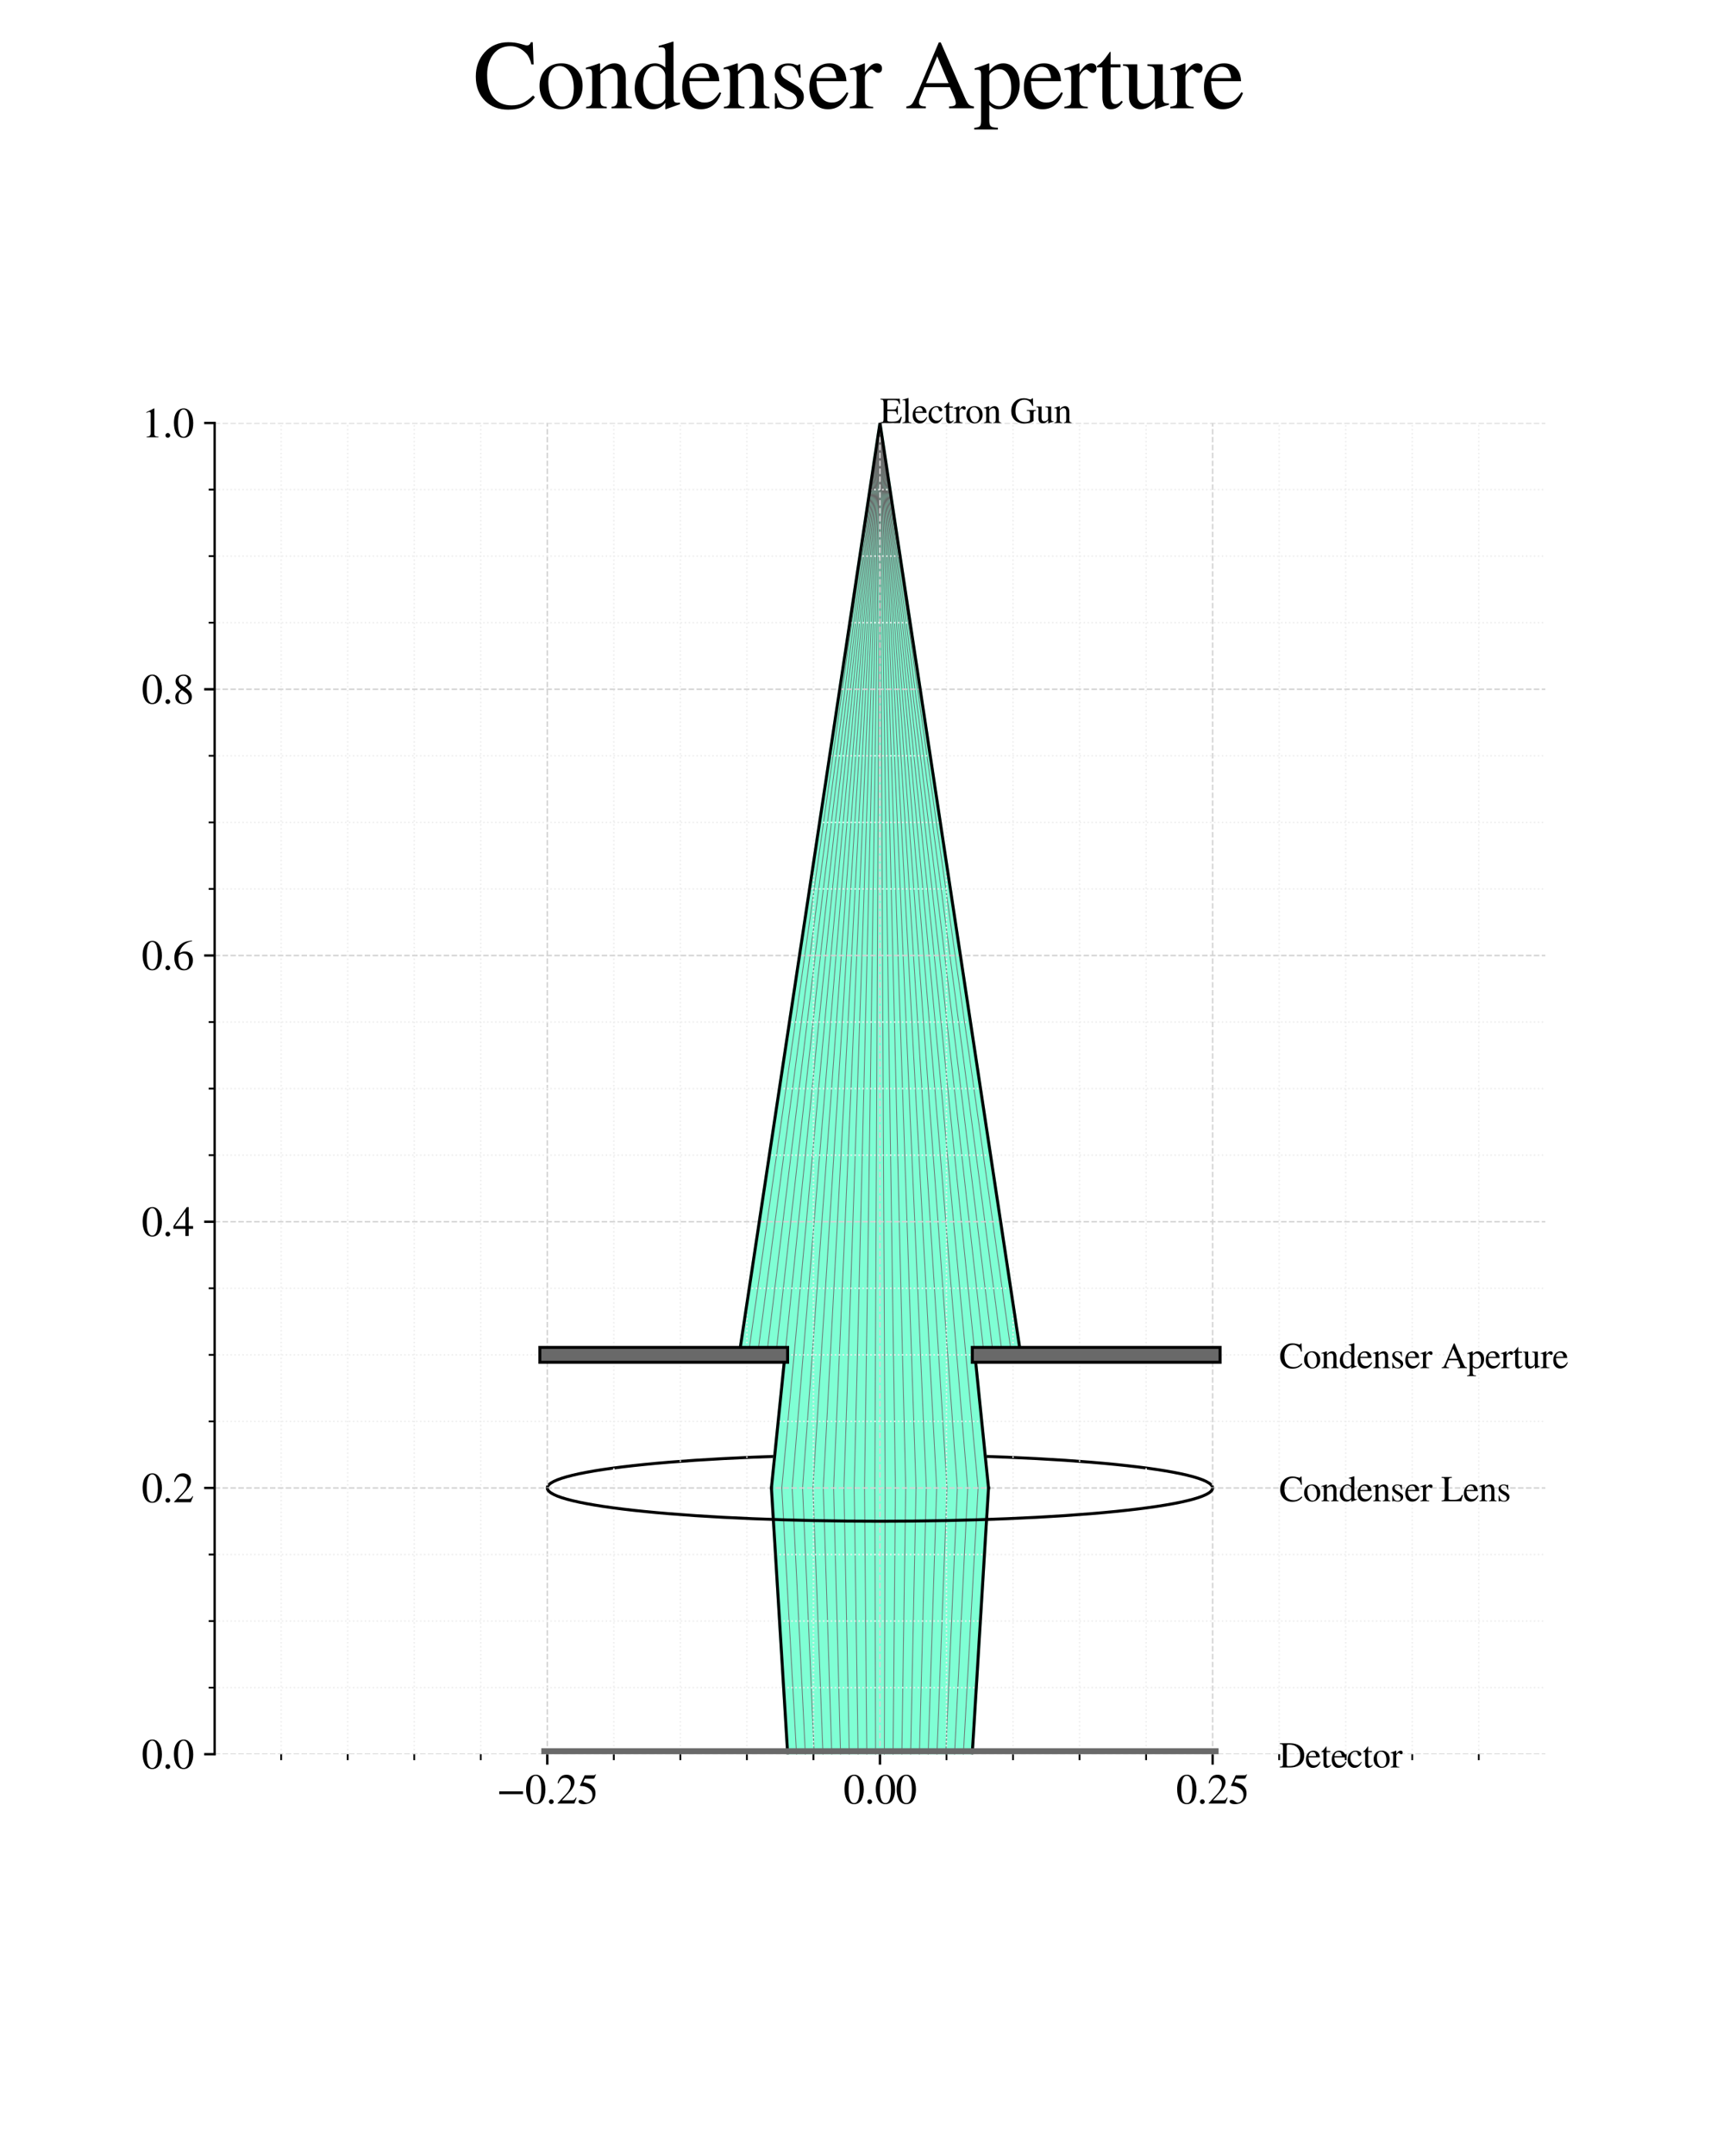 <?xml version="1.0" encoding="utf-8" standalone="no"?>
<!DOCTYPE svg PUBLIC "-//W3C//DTD SVG 1.1//EN"
  "http://www.w3.org/Graphics/SVG/1.1/DTD/svg11.dtd">
<svg xmlns:xlink="http://www.w3.org/1999/xlink" width="576pt" height="722.88pt" viewBox="0 0 576 722.88" xmlns="http://www.w3.org/2000/svg" version="1.1">
 <defs>
  <style type="text/css">*{stroke-linejoin: round; stroke-linecap: butt}</style>
 </defs>
 <g id="figure_1">
  <g id="patch_1">
   <path d="M 0 722.88 
L 576 722.88 
L 576 0 
L 0 0 
z
" style="fill: #ffffff"/>
  </g>
  <g id="axes_1">
   <g id="patch_2">
    <path d="M 72 588.254 
L 518.4 588.254 
L 518.4 141.854 
L 72 141.854 
z
" style="fill: #ffffff"/>
   </g>
   <g id="patch_3">
    <path d="M 406.8 498.974 
C 406.8 496.016 395.034 493.175 374.113 491.083 
C 353.192 488.991 324.787 487.814 295.2 487.814 
C 265.613 487.814 237.208 488.991 216.287 491.083 
C 195.366 493.175 183.6 496.016 183.6 498.974 
" clip-path="url(#p584a8818d8)" style="fill: none; stroke: #000000; stroke-linejoin: miter"/>
   </g>
   <g id="PolyCollection_1">
    <defs>
     <path id="m6b96678691" d="M 295.2 -581.026 
L 295.2 -581.026 
L 342.427 -268.546 
L 247.973 -268.546 
L 247.973 -268.546 
L 295.2 -581.026 
z
" style="stroke: #7fffd4"/>
    </defs>
    <g clip-path="url(#p584a8818d8)">
     <use xlink:href="#m6b96678691" x="0" y="722.88" style="fill: #7fffd4; stroke: #7fffd4"/>
    </g>
   </g>
   <g id="PolyCollection_2">
    <defs>
     <path id="m65c20cef9a" d="M 263.338 -268.546 
L 327.062 -268.546 
L 331.613 -223.906 
L 258.787 -223.906 
L 258.787 -223.906 
L 263.338 -268.546 
z
" style="stroke: #7fffd4"/>
    </defs>
    <g clip-path="url(#p584a8818d8)">
     <use xlink:href="#m65c20cef9a" x="0" y="722.88" style="fill: #7fffd4; stroke: #7fffd4"/>
    </g>
   </g>
   <g id="PolyCollection_3">
    <defs>
     <path id="mca7d07d2bd" d="M 258.787 -223.906 
L 331.613 -223.906 
L 326.151 -134.626 
L 264.249 -134.626 
L 264.249 -134.626 
L 258.787 -223.906 
z
" style="stroke: #7fffd4"/>
    </defs>
    <g clip-path="url(#p584a8818d8)">
     <use xlink:href="#mca7d07d2bd" x="0" y="722.88" style="fill: #7fffd4; stroke: #7fffd4"/>
    </g>
   </g>
   <g id="line2d_1">
    <path d="M 295.2 141.854 
L 342.427 454.334 
" clip-path="url(#p584a8818d8)" style="fill: none; stroke: #696969; stroke-width: 0.25; stroke-linecap: square"/>
   </g>
   <g id="line2d_2">
    <path d="M 295.2 141.854 
L 339.338 454.334 
" clip-path="url(#p584a8818d8)" style="fill: none; stroke: #696969; stroke-width: 0.25; stroke-linecap: square"/>
   </g>
   <g id="line2d_3">
    <path d="M 295.2 141.854 
L 336.258 454.334 
" clip-path="url(#p584a8818d8)" style="fill: none; stroke: #696969; stroke-width: 0.25; stroke-linecap: square"/>
   </g>
   <g id="line2d_4">
    <path d="M 295.2 141.854 
L 333.185 454.334 
" clip-path="url(#p584a8818d8)" style="fill: none; stroke: #696969; stroke-width: 0.25; stroke-linecap: square"/>
   </g>
   <g id="line2d_5">
    <path d="M 295.2 141.854 
L 330.12 454.334 
" clip-path="url(#p584a8818d8)" style="fill: none; stroke: #696969; stroke-width: 0.25; stroke-linecap: square"/>
   </g>
   <g id="line2d_6">
    <path d="M 295.2 141.854 
L 327.062 454.334 
" clip-path="url(#p584a8818d8)" style="fill: none; stroke: #696969; stroke-width: 0.25; stroke-linecap: square"/>
   </g>
   <g id="line2d_7">
    <path d="M 295.2 141.854 
L 324.009 454.334 
" clip-path="url(#p584a8818d8)" style="fill: none; stroke: #696969; stroke-width: 0.25; stroke-linecap: square"/>
   </g>
   <g id="line2d_8">
    <path d="M 295.2 141.854 
L 320.962 454.334 
" clip-path="url(#p584a8818d8)" style="fill: none; stroke: #696969; stroke-width: 0.25; stroke-linecap: square"/>
   </g>
   <g id="line2d_9">
    <path d="M 295.2 141.854 
L 317.92 454.334 
" clip-path="url(#p584a8818d8)" style="fill: none; stroke: #696969; stroke-width: 0.25; stroke-linecap: square"/>
   </g>
   <g id="line2d_10">
    <path d="M 295.2 141.854 
L 314.882 454.334 
" clip-path="url(#p584a8818d8)" style="fill: none; stroke: #696969; stroke-width: 0.25; stroke-linecap: square"/>
   </g>
   <g id="line2d_11">
    <path d="M 295.2 141.854 
L 311.848 454.334 
" clip-path="url(#p584a8818d8)" style="fill: none; stroke: #696969; stroke-width: 0.25; stroke-linecap: square"/>
   </g>
   <g id="line2d_12">
    <path d="M 295.2 141.854 
L 308.817 454.334 
" clip-path="url(#p584a8818d8)" style="fill: none; stroke: #696969; stroke-width: 0.25; stroke-linecap: square"/>
   </g>
   <g id="line2d_13">
    <path d="M 295.2 141.854 
L 305.788 454.334 
" clip-path="url(#p584a8818d8)" style="fill: none; stroke: #696969; stroke-width: 0.25; stroke-linecap: square"/>
   </g>
   <g id="line2d_14">
    <path d="M 295.2 141.854 
L 302.761 454.334 
" clip-path="url(#p584a8818d8)" style="fill: none; stroke: #696969; stroke-width: 0.25; stroke-linecap: square"/>
   </g>
   <g id="line2d_15">
    <path d="M 295.2 141.854 
L 299.736 454.334 
" clip-path="url(#p584a8818d8)" style="fill: none; stroke: #696969; stroke-width: 0.25; stroke-linecap: square"/>
   </g>
   <g id="line2d_16">
    <path d="M 295.2 141.854 
L 296.712 454.334 
" clip-path="url(#p584a8818d8)" style="fill: none; stroke: #696969; stroke-width: 0.25; stroke-linecap: square"/>
   </g>
   <g id="line2d_17">
    <path d="M 295.2 141.854 
L 293.688 454.334 
" clip-path="url(#p584a8818d8)" style="fill: none; stroke: #696969; stroke-width: 0.25; stroke-linecap: square"/>
   </g>
   <g id="line2d_18">
    <path d="M 295.2 141.854 
L 290.664 454.334 
" clip-path="url(#p584a8818d8)" style="fill: none; stroke: #696969; stroke-width: 0.25; stroke-linecap: square"/>
   </g>
   <g id="line2d_19">
    <path d="M 295.2 141.854 
L 287.639 454.334 
" clip-path="url(#p584a8818d8)" style="fill: none; stroke: #696969; stroke-width: 0.25; stroke-linecap: square"/>
   </g>
   <g id="line2d_20">
    <path d="M 295.2 141.854 
L 284.612 454.334 
" clip-path="url(#p584a8818d8)" style="fill: none; stroke: #696969; stroke-width: 0.25; stroke-linecap: square"/>
   </g>
   <g id="line2d_21">
    <path d="M 295.2 141.854 
L 281.583 454.334 
" clip-path="url(#p584a8818d8)" style="fill: none; stroke: #696969; stroke-width: 0.25; stroke-linecap: square"/>
   </g>
   <g id="line2d_22">
    <path d="M 295.2 141.854 
L 278.552 454.334 
" clip-path="url(#p584a8818d8)" style="fill: none; stroke: #696969; stroke-width: 0.25; stroke-linecap: square"/>
   </g>
   <g id="line2d_23">
    <path d="M 295.2 141.854 
L 275.518 454.334 
" clip-path="url(#p584a8818d8)" style="fill: none; stroke: #696969; stroke-width: 0.25; stroke-linecap: square"/>
   </g>
   <g id="line2d_24">
    <path d="M 295.2 141.854 
L 272.48 454.334 
" clip-path="url(#p584a8818d8)" style="fill: none; stroke: #696969; stroke-width: 0.25; stroke-linecap: square"/>
   </g>
   <g id="line2d_25">
    <path d="M 295.2 141.854 
L 269.438 454.334 
" clip-path="url(#p584a8818d8)" style="fill: none; stroke: #696969; stroke-width: 0.25; stroke-linecap: square"/>
   </g>
   <g id="line2d_26">
    <path d="M 295.2 141.854 
L 266.391 454.334 
" clip-path="url(#p584a8818d8)" style="fill: none; stroke: #696969; stroke-width: 0.25; stroke-linecap: square"/>
   </g>
   <g id="line2d_27">
    <path d="M 295.2 141.854 
L 263.338 454.334 
" clip-path="url(#p584a8818d8)" style="fill: none; stroke: #696969; stroke-width: 0.25; stroke-linecap: square"/>
   </g>
   <g id="line2d_28">
    <path d="M 295.2 141.854 
L 260.28 454.334 
" clip-path="url(#p584a8818d8)" style="fill: none; stroke: #696969; stroke-width: 0.25; stroke-linecap: square"/>
   </g>
   <g id="line2d_29">
    <path d="M 295.2 141.854 
L 257.215 454.334 
" clip-path="url(#p584a8818d8)" style="fill: none; stroke: #696969; stroke-width: 0.25; stroke-linecap: square"/>
   </g>
   <g id="line2d_30">
    <path d="M 295.2 141.854 
L 254.142 454.334 
" clip-path="url(#p584a8818d8)" style="fill: none; stroke: #696969; stroke-width: 0.25; stroke-linecap: square"/>
   </g>
   <g id="line2d_31">
    <path d="M 295.2 141.854 
L 251.062 454.334 
" clip-path="url(#p584a8818d8)" style="fill: none; stroke: #696969; stroke-width: 0.25; stroke-linecap: square"/>
   </g>
   <g id="line2d_32">
    <path d="M 295.2 141.854 
L 247.973 454.334 
" clip-path="url(#p584a8818d8)" style="fill: none; stroke: #696969; stroke-width: 0.25; stroke-linecap: square"/>
   </g>
   <g id="line2d_33">
    <path d="M 327.062 454.334 
L 331.613 498.974 
" clip-path="url(#p584a8818d8)" style="fill: none; stroke: #696969; stroke-width: 0.25; stroke-linecap: square"/>
   </g>
   <g id="line2d_34">
    <path d="M 324.009 454.334 
L 328.125 498.974 
" clip-path="url(#p584a8818d8)" style="fill: none; stroke: #696969; stroke-width: 0.25; stroke-linecap: square"/>
   </g>
   <g id="line2d_35">
    <path d="M 320.962 454.334 
L 324.642 498.974 
" clip-path="url(#p584a8818d8)" style="fill: none; stroke: #696969; stroke-width: 0.25; stroke-linecap: square"/>
   </g>
   <g id="line2d_36">
    <path d="M 317.92 454.334 
L 321.166 498.974 
" clip-path="url(#p584a8818d8)" style="fill: none; stroke: #696969; stroke-width: 0.25; stroke-linecap: square"/>
   </g>
   <g id="line2d_37">
    <path d="M 314.882 454.334 
L 317.694 498.974 
" clip-path="url(#p584a8818d8)" style="fill: none; stroke: #696969; stroke-width: 0.25; stroke-linecap: square"/>
   </g>
   <g id="line2d_38">
    <path d="M 311.848 454.334 
L 314.226 498.974 
" clip-path="url(#p584a8818d8)" style="fill: none; stroke: #696969; stroke-width: 0.25; stroke-linecap: square"/>
   </g>
   <g id="line2d_39">
    <path d="M 308.817 454.334 
L 310.762 498.974 
" clip-path="url(#p584a8818d8)" style="fill: none; stroke: #696969; stroke-width: 0.25; stroke-linecap: square"/>
   </g>
   <g id="line2d_40">
    <path d="M 305.788 454.334 
L 307.301 498.974 
" clip-path="url(#p584a8818d8)" style="fill: none; stroke: #696969; stroke-width: 0.25; stroke-linecap: square"/>
   </g>
   <g id="line2d_41">
    <path d="M 302.761 454.334 
L 303.842 498.974 
" clip-path="url(#p584a8818d8)" style="fill: none; stroke: #696969; stroke-width: 0.25; stroke-linecap: square"/>
   </g>
   <g id="line2d_42">
    <path d="M 299.736 454.334 
L 300.384 498.974 
" clip-path="url(#p584a8818d8)" style="fill: none; stroke: #696969; stroke-width: 0.25; stroke-linecap: square"/>
   </g>
   <g id="line2d_43">
    <path d="M 296.712 454.334 
L 296.928 498.974 
" clip-path="url(#p584a8818d8)" style="fill: none; stroke: #696969; stroke-width: 0.25; stroke-linecap: square"/>
   </g>
   <g id="line2d_44">
    <path d="M 293.688 454.334 
L 293.472 498.974 
" clip-path="url(#p584a8818d8)" style="fill: none; stroke: #696969; stroke-width: 0.25; stroke-linecap: square"/>
   </g>
   <g id="line2d_45">
    <path d="M 290.664 454.334 
L 290.016 498.974 
" clip-path="url(#p584a8818d8)" style="fill: none; stroke: #696969; stroke-width: 0.25; stroke-linecap: square"/>
   </g>
   <g id="line2d_46">
    <path d="M 287.639 454.334 
L 286.558 498.974 
" clip-path="url(#p584a8818d8)" style="fill: none; stroke: #696969; stroke-width: 0.25; stroke-linecap: square"/>
   </g>
   <g id="line2d_47">
    <path d="M 284.612 454.334 
L 283.099 498.974 
" clip-path="url(#p584a8818d8)" style="fill: none; stroke: #696969; stroke-width: 0.25; stroke-linecap: square"/>
   </g>
   <g id="line2d_48">
    <path d="M 281.583 454.334 
L 279.638 498.974 
" clip-path="url(#p584a8818d8)" style="fill: none; stroke: #696969; stroke-width: 0.25; stroke-linecap: square"/>
   </g>
   <g id="line2d_49">
    <path d="M 278.552 454.334 
L 276.174 498.974 
" clip-path="url(#p584a8818d8)" style="fill: none; stroke: #696969; stroke-width: 0.25; stroke-linecap: square"/>
   </g>
   <g id="line2d_50">
    <path d="M 275.518 454.334 
L 272.706 498.974 
" clip-path="url(#p584a8818d8)" style="fill: none; stroke: #696969; stroke-width: 0.25; stroke-linecap: square"/>
   </g>
   <g id="line2d_51">
    <path d="M 272.48 454.334 
L 269.234 498.974 
" clip-path="url(#p584a8818d8)" style="fill: none; stroke: #696969; stroke-width: 0.25; stroke-linecap: square"/>
   </g>
   <g id="line2d_52">
    <path d="M 269.438 454.334 
L 265.758 498.974 
" clip-path="url(#p584a8818d8)" style="fill: none; stroke: #696969; stroke-width: 0.25; stroke-linecap: square"/>
   </g>
   <g id="line2d_53">
    <path d="M 266.391 454.334 
L 262.275 498.974 
" clip-path="url(#p584a8818d8)" style="fill: none; stroke: #696969; stroke-width: 0.25; stroke-linecap: square"/>
   </g>
   <g id="line2d_54">
    <path d="M 263.338 454.334 
L 258.787 498.974 
" clip-path="url(#p584a8818d8)" style="fill: none; stroke: #696969; stroke-width: 0.25; stroke-linecap: square"/>
   </g>
   <g id="line2d_55">
    <path d="M 331.613 498.974 
L 326.151 588.254 
" clip-path="url(#p584a8818d8)" style="fill: none; stroke: #696969; stroke-width: 0.25; stroke-linecap: square"/>
   </g>
   <g id="line2d_56">
    <path d="M 328.125 498.974 
L 323.186 588.254 
" clip-path="url(#p584a8818d8)" style="fill: none; stroke: #696969; stroke-width: 0.25; stroke-linecap: square"/>
   </g>
   <g id="line2d_57">
    <path d="M 324.642 498.974 
L 320.226 588.254 
" clip-path="url(#p584a8818d8)" style="fill: none; stroke: #696969; stroke-width: 0.25; stroke-linecap: square"/>
   </g>
   <g id="line2d_58">
    <path d="M 321.166 498.974 
L 317.271 588.254 
" clip-path="url(#p584a8818d8)" style="fill: none; stroke: #696969; stroke-width: 0.25; stroke-linecap: square"/>
   </g>
   <g id="line2d_59">
    <path d="M 317.694 498.974 
L 314.32 588.254 
" clip-path="url(#p584a8818d8)" style="fill: none; stroke: #696969; stroke-width: 0.25; stroke-linecap: square"/>
   </g>
   <g id="line2d_60">
    <path d="M 314.226 498.974 
L 311.372 588.254 
" clip-path="url(#p584a8818d8)" style="fill: none; stroke: #696969; stroke-width: 0.25; stroke-linecap: square"/>
   </g>
   <g id="line2d_61">
    <path d="M 310.762 498.974 
L 308.428 588.254 
" clip-path="url(#p584a8818d8)" style="fill: none; stroke: #696969; stroke-width: 0.25; stroke-linecap: square"/>
   </g>
   <g id="line2d_62">
    <path d="M 307.301 498.974 
L 305.486 588.254 
" clip-path="url(#p584a8818d8)" style="fill: none; stroke: #696969; stroke-width: 0.25; stroke-linecap: square"/>
   </g>
   <g id="line2d_63">
    <path d="M 303.842 498.974 
L 302.545 588.254 
" clip-path="url(#p584a8818d8)" style="fill: none; stroke: #696969; stroke-width: 0.25; stroke-linecap: square"/>
   </g>
   <g id="line2d_64">
    <path d="M 300.384 498.974 
L 299.607 588.254 
" clip-path="url(#p584a8818d8)" style="fill: none; stroke: #696969; stroke-width: 0.25; stroke-linecap: square"/>
   </g>
   <g id="line2d_65">
    <path d="M 296.928 498.974 
L 296.669 588.254 
" clip-path="url(#p584a8818d8)" style="fill: none; stroke: #696969; stroke-width: 0.25; stroke-linecap: square"/>
   </g>
   <g id="line2d_66">
    <path d="M 293.472 498.974 
L 293.731 588.254 
" clip-path="url(#p584a8818d8)" style="fill: none; stroke: #696969; stroke-width: 0.25; stroke-linecap: square"/>
   </g>
   <g id="line2d_67">
    <path d="M 290.016 498.974 
L 290.793 588.254 
" clip-path="url(#p584a8818d8)" style="fill: none; stroke: #696969; stroke-width: 0.25; stroke-linecap: square"/>
   </g>
   <g id="line2d_68">
    <path d="M 286.558 498.974 
L 287.855 588.254 
" clip-path="url(#p584a8818d8)" style="fill: none; stroke: #696969; stroke-width: 0.25; stroke-linecap: square"/>
   </g>
   <g id="line2d_69">
    <path d="M 283.099 498.974 
L 284.914 588.254 
" clip-path="url(#p584a8818d8)" style="fill: none; stroke: #696969; stroke-width: 0.25; stroke-linecap: square"/>
   </g>
   <g id="line2d_70">
    <path d="M 279.638 498.974 
L 281.972 588.254 
" clip-path="url(#p584a8818d8)" style="fill: none; stroke: #696969; stroke-width: 0.25; stroke-linecap: square"/>
   </g>
   <g id="line2d_71">
    <path d="M 276.174 498.974 
L 279.028 588.254 
" clip-path="url(#p584a8818d8)" style="fill: none; stroke: #696969; stroke-width: 0.25; stroke-linecap: square"/>
   </g>
   <g id="line2d_72">
    <path d="M 272.706 498.974 
L 276.08 588.254 
" clip-path="url(#p584a8818d8)" style="fill: none; stroke: #696969; stroke-width: 0.25; stroke-linecap: square"/>
   </g>
   <g id="line2d_73">
    <path d="M 269.234 498.974 
L 273.129 588.254 
" clip-path="url(#p584a8818d8)" style="fill: none; stroke: #696969; stroke-width: 0.25; stroke-linecap: square"/>
   </g>
   <g id="line2d_74">
    <path d="M 265.758 498.974 
L 270.174 588.254 
" clip-path="url(#p584a8818d8)" style="fill: none; stroke: #696969; stroke-width: 0.25; stroke-linecap: square"/>
   </g>
   <g id="line2d_75">
    <path d="M 262.275 498.974 
L 267.214 588.254 
" clip-path="url(#p584a8818d8)" style="fill: none; stroke: #696969; stroke-width: 0.25; stroke-linecap: square"/>
   </g>
   <g id="line2d_76">
    <path d="M 258.787 498.974 
L 264.249 588.254 
" clip-path="url(#p584a8818d8)" style="fill: none; stroke: #696969; stroke-width: 0.25; stroke-linecap: square"/>
   </g>
   <g id="matplotlib.axis_1">
    <g id="xtick_1">
     <g id="line2d_77">
      <path d="M 183.6 588.254 
L 183.6 141.854 
" clip-path="url(#p584a8818d8)" style="fill: none; stroke-dasharray: 1.85,0.8; stroke-dashoffset: 0; stroke: #d3d3d3; stroke-width: 0.5"/>
     </g>
     <g id="line2d_78">
      <defs>
       <path id="mf32bf85284" d="M 0 0 
L 0 3.5 
" style="stroke: #000000; stroke-width: 0.8"/>
      </defs>
      <g>
       <use xlink:href="#mf32bf85284" x="183.6" y="588.254" style="stroke: #000000; stroke-width: 0.8"/>
      </g>
     </g>
     <g id="text_1">
      <!-- −0.25 -->
      <g transform="translate(166.555 604.816)scale(0.14 -0.14)">
       <defs>
        <path id="STIXGeneral-Regular-2212" d="M 3974 1408 
L 410 1408 
L 410 1830 
L 3974 1830 
L 3974 1408 
z
" transform="scale(0.016)"/>
        <path id="STIXGeneral-Regular-30" d="M 3046 2112 
Q 3046 1683 2963 1302 
Q 2880 922 2717 602 
Q 2554 282 2266 96 
Q 1978 -90 1600 -90 
Q 1210 -90 915 108 
Q 621 307 461 640 
Q 301 973 227 1350 
Q 154 1728 154 2150 
Q 154 2746 301 3222 
Q 448 3699 790 4012 
Q 1133 4326 1626 4326 
Q 2253 4326 2649 3712 
Q 3046 3098 3046 2112 
z
M 2432 2080 
Q 2432 3091 2217 3625 
Q 2003 4160 1587 4160 
Q 1190 4160 979 3622 
Q 768 3085 768 2106 
Q 768 1120 979 598 
Q 1190 77 1600 77 
Q 2003 77 2217 598 
Q 2432 1120 2432 2080 
z
" transform="scale(0.016)"/>
        <path id="STIXGeneral-Regular-2e" d="M 1158 275 
Q 1158 134 1052 32 
Q 947 -70 800 -70 
Q 653 -70 550 32 
Q 448 134 448 281 
Q 448 429 553 534 
Q 659 640 806 640 
Q 947 640 1052 531 
Q 1158 422 1158 275 
z
" transform="scale(0.016)"/>
        <path id="STIXGeneral-Regular-32" d="M 3034 877 
L 2688 0 
L 186 0 
L 186 77 
L 1325 1286 
Q 1773 1754 1965 2144 
Q 2157 2534 2157 2950 
Q 2157 3379 1920 3616 
Q 1683 3853 1267 3853 
Q 922 3853 720 3673 
Q 518 3494 326 3021 
L 192 3053 
Q 301 3648 630 3987 
Q 960 4326 1523 4326 
Q 2054 4326 2380 4006 
Q 2707 3686 2707 3200 
Q 2707 2477 1888 1613 
L 832 486 
L 2330 486 
Q 2541 486 2665 569 
Q 2790 653 2944 915 
L 3034 877 
z
" transform="scale(0.016)"/>
        <path id="STIXGeneral-Regular-35" d="M 2803 4358 
L 2573 3814 
Q 2534 3731 2400 3731 
L 1158 3731 
L 902 3187 
Q 1606 3053 1920 2896 
Q 2234 2739 2502 2368 
Q 2726 2061 2726 1555 
Q 2726 1094 2576 780 
Q 2426 467 2099 224 
Q 1664 -90 1011 -90 
Q 646 -90 422 19 
Q 198 128 198 307 
Q 198 550 486 550 
Q 717 550 960 352 
Q 1210 147 1414 147 
Q 1747 147 2012 480 
Q 2278 813 2278 1229 
Q 2278 1843 1850 2189 
Q 1293 2637 486 2637 
Q 410 2637 410 2688 
L 416 2720 
L 1114 4237 
L 2438 4237 
Q 2547 4237 2608 4269 
Q 2669 4301 2746 4403 
L 2803 4358 
z
" transform="scale(0.016)"/>
       </defs>
       <use xlink:href="#STIXGeneral-Regular-2212"/>
       <use xlink:href="#STIXGeneral-Regular-30" x="68.5"/>
       <use xlink:href="#STIXGeneral-Regular-2e" x="118.5"/>
       <use xlink:href="#STIXGeneral-Regular-32" x="143.5"/>
       <use xlink:href="#STIXGeneral-Regular-35" x="193.5"/>
      </g>
     </g>
    </g>
    <g id="xtick_2">
     <g id="line2d_79">
      <path d="M 295.2 588.254 
L 295.2 141.854 
" clip-path="url(#p584a8818d8)" style="fill: none; stroke-dasharray: 1.85,0.8; stroke-dashoffset: 0; stroke: #d3d3d3; stroke-width: 0.5"/>
     </g>
     <g id="line2d_80">
      <g>
       <use xlink:href="#mf32bf85284" x="295.2" y="588.254" style="stroke: #000000; stroke-width: 0.8"/>
      </g>
     </g>
     <g id="text_2">
      <!-- 0.00 -->
      <g transform="translate(282.95 604.816)scale(0.14 -0.14)">
       <use xlink:href="#STIXGeneral-Regular-30"/>
       <use xlink:href="#STIXGeneral-Regular-2e" x="50"/>
       <use xlink:href="#STIXGeneral-Regular-30" x="75"/>
       <use xlink:href="#STIXGeneral-Regular-30" x="125"/>
      </g>
     </g>
    </g>
    <g id="xtick_3">
     <g id="line2d_81">
      <path d="M 406.8 588.254 
L 406.8 141.854 
" clip-path="url(#p584a8818d8)" style="fill: none; stroke-dasharray: 1.85,0.8; stroke-dashoffset: 0; stroke: #d3d3d3; stroke-width: 0.5"/>
     </g>
     <g id="line2d_82">
      <g>
       <use xlink:href="#mf32bf85284" x="406.8" y="588.254" style="stroke: #000000; stroke-width: 0.8"/>
      </g>
     </g>
     <g id="text_3">
      <!-- 0.25 -->
      <g transform="translate(394.55 604.816)scale(0.14 -0.14)">
       <use xlink:href="#STIXGeneral-Regular-30"/>
       <use xlink:href="#STIXGeneral-Regular-2e" x="50"/>
       <use xlink:href="#STIXGeneral-Regular-32" x="75"/>
       <use xlink:href="#STIXGeneral-Regular-35" x="125"/>
      </g>
     </g>
    </g>
    <g id="xtick_4">
     <g id="line2d_83">
      <path d="M 94.32 588.254 
L 94.32 141.854 
" clip-path="url(#p584a8818d8)" style="fill: none; stroke-dasharray: 0.5,0.825; stroke-dashoffset: 0; stroke: #eeeeee; stroke-width: 0.5"/>
     </g>
     <g id="line2d_84">
      <defs>
       <path id="meadaca06dc" d="M 0 0 
L 0 2 
" style="stroke: #000000; stroke-width: 0.6"/>
      </defs>
      <g>
       <use xlink:href="#meadaca06dc" x="94.32" y="588.254" style="stroke: #000000; stroke-width: 0.6"/>
      </g>
     </g>
    </g>
    <g id="xtick_5">
     <g id="line2d_85">
      <path d="M 116.64 588.254 
L 116.64 141.854 
" clip-path="url(#p584a8818d8)" style="fill: none; stroke-dasharray: 0.5,0.825; stroke-dashoffset: 0; stroke: #eeeeee; stroke-width: 0.5"/>
     </g>
     <g id="line2d_86">
      <g>
       <use xlink:href="#meadaca06dc" x="116.64" y="588.254" style="stroke: #000000; stroke-width: 0.6"/>
      </g>
     </g>
    </g>
    <g id="xtick_6">
     <g id="line2d_87">
      <path d="M 138.96 588.254 
L 138.96 141.854 
" clip-path="url(#p584a8818d8)" style="fill: none; stroke-dasharray: 0.5,0.825; stroke-dashoffset: 0; stroke: #eeeeee; stroke-width: 0.5"/>
     </g>
     <g id="line2d_88">
      <g>
       <use xlink:href="#meadaca06dc" x="138.96" y="588.254" style="stroke: #000000; stroke-width: 0.6"/>
      </g>
     </g>
    </g>
    <g id="xtick_7">
     <g id="line2d_89">
      <path d="M 161.28 588.254 
L 161.28 141.854 
" clip-path="url(#p584a8818d8)" style="fill: none; stroke-dasharray: 0.5,0.825; stroke-dashoffset: 0; stroke: #eeeeee; stroke-width: 0.5"/>
     </g>
     <g id="line2d_90">
      <g>
       <use xlink:href="#meadaca06dc" x="161.28" y="588.254" style="stroke: #000000; stroke-width: 0.6"/>
      </g>
     </g>
    </g>
    <g id="xtick_8">
     <g id="line2d_91">
      <path d="M 205.92 588.254 
L 205.92 141.854 
" clip-path="url(#p584a8818d8)" style="fill: none; stroke-dasharray: 0.5,0.825; stroke-dashoffset: 0; stroke: #eeeeee; stroke-width: 0.5"/>
     </g>
     <g id="line2d_92">
      <g>
       <use xlink:href="#meadaca06dc" x="205.92" y="588.254" style="stroke: #000000; stroke-width: 0.6"/>
      </g>
     </g>
    </g>
    <g id="xtick_9">
     <g id="line2d_93">
      <path d="M 228.24 588.254 
L 228.24 141.854 
" clip-path="url(#p584a8818d8)" style="fill: none; stroke-dasharray: 0.5,0.825; stroke-dashoffset: 0; stroke: #eeeeee; stroke-width: 0.5"/>
     </g>
     <g id="line2d_94">
      <g>
       <use xlink:href="#meadaca06dc" x="228.24" y="588.254" style="stroke: #000000; stroke-width: 0.6"/>
      </g>
     </g>
    </g>
    <g id="xtick_10">
     <g id="line2d_95">
      <path d="M 250.56 588.254 
L 250.56 141.854 
" clip-path="url(#p584a8818d8)" style="fill: none; stroke-dasharray: 0.5,0.825; stroke-dashoffset: 0; stroke: #eeeeee; stroke-width: 0.5"/>
     </g>
     <g id="line2d_96">
      <g>
       <use xlink:href="#meadaca06dc" x="250.56" y="588.254" style="stroke: #000000; stroke-width: 0.6"/>
      </g>
     </g>
    </g>
    <g id="xtick_11">
     <g id="line2d_97">
      <path d="M 272.88 588.254 
L 272.88 141.854 
" clip-path="url(#p584a8818d8)" style="fill: none; stroke-dasharray: 0.5,0.825; stroke-dashoffset: 0; stroke: #eeeeee; stroke-width: 0.5"/>
     </g>
     <g id="line2d_98">
      <g>
       <use xlink:href="#meadaca06dc" x="272.88" y="588.254" style="stroke: #000000; stroke-width: 0.6"/>
      </g>
     </g>
    </g>
    <g id="xtick_12">
     <g id="line2d_99">
      <path d="M 317.52 588.254 
L 317.52 141.854 
" clip-path="url(#p584a8818d8)" style="fill: none; stroke-dasharray: 0.5,0.825; stroke-dashoffset: 0; stroke: #eeeeee; stroke-width: 0.5"/>
     </g>
     <g id="line2d_100">
      <g>
       <use xlink:href="#meadaca06dc" x="317.52" y="588.254" style="stroke: #000000; stroke-width: 0.6"/>
      </g>
     </g>
    </g>
    <g id="xtick_13">
     <g id="line2d_101">
      <path d="M 339.84 588.254 
L 339.84 141.854 
" clip-path="url(#p584a8818d8)" style="fill: none; stroke-dasharray: 0.5,0.825; stroke-dashoffset: 0; stroke: #eeeeee; stroke-width: 0.5"/>
     </g>
     <g id="line2d_102">
      <g>
       <use xlink:href="#meadaca06dc" x="339.84" y="588.254" style="stroke: #000000; stroke-width: 0.6"/>
      </g>
     </g>
    </g>
    <g id="xtick_14">
     <g id="line2d_103">
      <path d="M 362.16 588.254 
L 362.16 141.854 
" clip-path="url(#p584a8818d8)" style="fill: none; stroke-dasharray: 0.5,0.825; stroke-dashoffset: 0; stroke: #eeeeee; stroke-width: 0.5"/>
     </g>
     <g id="line2d_104">
      <g>
       <use xlink:href="#meadaca06dc" x="362.16" y="588.254" style="stroke: #000000; stroke-width: 0.6"/>
      </g>
     </g>
    </g>
    <g id="xtick_15">
     <g id="line2d_105">
      <path d="M 384.48 588.254 
L 384.48 141.854 
" clip-path="url(#p584a8818d8)" style="fill: none; stroke-dasharray: 0.5,0.825; stroke-dashoffset: 0; stroke: #eeeeee; stroke-width: 0.5"/>
     </g>
     <g id="line2d_106">
      <g>
       <use xlink:href="#meadaca06dc" x="384.48" y="588.254" style="stroke: #000000; stroke-width: 0.6"/>
      </g>
     </g>
    </g>
    <g id="xtick_16">
     <g id="line2d_107">
      <path d="M 429.12 588.254 
L 429.12 141.854 
" clip-path="url(#p584a8818d8)" style="fill: none; stroke-dasharray: 0.5,0.825; stroke-dashoffset: 0; stroke: #eeeeee; stroke-width: 0.5"/>
     </g>
     <g id="line2d_108">
      <g>
       <use xlink:href="#meadaca06dc" x="429.12" y="588.254" style="stroke: #000000; stroke-width: 0.6"/>
      </g>
     </g>
    </g>
    <g id="xtick_17">
     <g id="line2d_109">
      <path d="M 451.44 588.254 
L 451.44 141.854 
" clip-path="url(#p584a8818d8)" style="fill: none; stroke-dasharray: 0.5,0.825; stroke-dashoffset: 0; stroke: #eeeeee; stroke-width: 0.5"/>
     </g>
     <g id="line2d_110">
      <g>
       <use xlink:href="#meadaca06dc" x="451.44" y="588.254" style="stroke: #000000; stroke-width: 0.6"/>
      </g>
     </g>
    </g>
    <g id="xtick_18">
     <g id="line2d_111">
      <path d="M 473.76 588.254 
L 473.76 141.854 
" clip-path="url(#p584a8818d8)" style="fill: none; stroke-dasharray: 0.5,0.825; stroke-dashoffset: 0; stroke: #eeeeee; stroke-width: 0.5"/>
     </g>
     <g id="line2d_112">
      <g>
       <use xlink:href="#meadaca06dc" x="473.76" y="588.254" style="stroke: #000000; stroke-width: 0.6"/>
      </g>
     </g>
    </g>
    <g id="xtick_19">
     <g id="line2d_113">
      <path d="M 496.08 588.254 
L 496.08 141.854 
" clip-path="url(#p584a8818d8)" style="fill: none; stroke-dasharray: 0.5,0.825; stroke-dashoffset: 0; stroke: #eeeeee; stroke-width: 0.5"/>
     </g>
     <g id="line2d_114">
      <g>
       <use xlink:href="#meadaca06dc" x="496.08" y="588.254" style="stroke: #000000; stroke-width: 0.6"/>
      </g>
     </g>
    </g>
   </g>
   <g id="matplotlib.axis_2">
    <g id="ytick_1">
     <g id="line2d_115">
      <path d="M 72 588.254 
L 518.4 588.254 
" clip-path="url(#p584a8818d8)" style="fill: none; stroke-dasharray: 1.85,0.8; stroke-dashoffset: 0; stroke: #d3d3d3; stroke-width: 0.5"/>
     </g>
     <g id="line2d_116">
      <defs>
       <path id="m54126c25fc" d="M 0 0 
L -3.5 0 
" style="stroke: #000000; stroke-width: 0.8"/>
      </defs>
      <g>
       <use xlink:href="#m54126c25fc" x="72" y="588.254" style="stroke: #000000; stroke-width: 0.8"/>
      </g>
     </g>
     <g id="text_4">
      <!-- 0.0 -->
      <g transform="translate(47.5 593.035)scale(0.14 -0.14)">
       <use xlink:href="#STIXGeneral-Regular-30"/>
       <use xlink:href="#STIXGeneral-Regular-2e" x="50"/>
       <use xlink:href="#STIXGeneral-Regular-30" x="75"/>
      </g>
     </g>
    </g>
    <g id="ytick_2">
     <g id="line2d_117">
      <path d="M 72 498.974 
L 518.4 498.974 
" clip-path="url(#p584a8818d8)" style="fill: none; stroke-dasharray: 1.85,0.8; stroke-dashoffset: 0; stroke: #d3d3d3; stroke-width: 0.5"/>
     </g>
     <g id="line2d_118">
      <g>
       <use xlink:href="#m54126c25fc" x="72" y="498.974" style="stroke: #000000; stroke-width: 0.8"/>
      </g>
     </g>
     <g id="text_5">
      <!-- 0.2 -->
      <g transform="translate(47.5 503.755)scale(0.14 -0.14)">
       <use xlink:href="#STIXGeneral-Regular-30"/>
       <use xlink:href="#STIXGeneral-Regular-2e" x="50"/>
       <use xlink:href="#STIXGeneral-Regular-32" x="75"/>
      </g>
     </g>
    </g>
    <g id="ytick_3">
     <g id="line2d_119">
      <path d="M 72 409.694 
L 518.4 409.694 
" clip-path="url(#p584a8818d8)" style="fill: none; stroke-dasharray: 1.85,0.8; stroke-dashoffset: 0; stroke: #d3d3d3; stroke-width: 0.5"/>
     </g>
     <g id="line2d_120">
      <g>
       <use xlink:href="#m54126c25fc" x="72" y="409.694" style="stroke: #000000; stroke-width: 0.8"/>
      </g>
     </g>
     <g id="text_6">
      <!-- 0.4 -->
      <g transform="translate(47.5 414.475)scale(0.14 -0.14)">
       <defs>
        <path id="STIXGeneral-Regular-34" d="M 3027 1069 
L 2368 1069 
L 2368 0 
L 1869 0 
L 1869 1069 
L 77 1069 
L 77 1478 
L 2086 4326 
L 2368 4326 
L 2368 1478 
L 3027 1478 
L 3027 1069 
z
M 1869 1478 
L 1869 3674 
L 333 1478 
L 1869 1478 
z
" transform="scale(0.016)"/>
       </defs>
       <use xlink:href="#STIXGeneral-Regular-30"/>
       <use xlink:href="#STIXGeneral-Regular-2e" x="50"/>
       <use xlink:href="#STIXGeneral-Regular-34" x="75"/>
      </g>
     </g>
    </g>
    <g id="ytick_4">
     <g id="line2d_121">
      <path d="M 72 320.414 
L 518.4 320.414 
" clip-path="url(#p584a8818d8)" style="fill: none; stroke-dasharray: 1.85,0.8; stroke-dashoffset: 0; stroke: #d3d3d3; stroke-width: 0.5"/>
     </g>
     <g id="line2d_122">
      <g>
       <use xlink:href="#m54126c25fc" x="72" y="320.414" style="stroke: #000000; stroke-width: 0.8"/>
      </g>
     </g>
     <g id="text_7">
      <!-- 0.6 -->
      <g transform="translate(47.5 325.195)scale(0.14 -0.14)">
       <defs>
        <path id="STIXGeneral-Regular-36" d="M 2854 4378 
L 2867 4275 
Q 2112 4154 1606 3664 
Q 1101 3174 973 2451 
Q 1344 2739 1786 2739 
Q 2349 2739 2672 2380 
Q 2995 2022 2995 1402 
Q 2995 774 2669 378 
Q 2291 -90 1651 -90 
Q 870 -90 518 557 
Q 218 1107 218 1786 
Q 218 2835 915 3552 
Q 1312 3962 1731 4131 
Q 2150 4301 2854 4378 
z
M 2419 1203 
Q 2419 2445 1555 2445 
Q 1235 2445 1024 2275 
Q 813 2106 813 1702 
Q 813 954 1046 522 
Q 1280 90 1722 90 
Q 2061 90 2240 394 
Q 2419 698 2419 1203 
z
" transform="scale(0.016)"/>
       </defs>
       <use xlink:href="#STIXGeneral-Regular-30"/>
       <use xlink:href="#STIXGeneral-Regular-2e" x="50"/>
       <use xlink:href="#STIXGeneral-Regular-36" x="75"/>
      </g>
     </g>
    </g>
    <g id="ytick_5">
     <g id="line2d_123">
      <path d="M 72 231.134 
L 518.4 231.134 
" clip-path="url(#p584a8818d8)" style="fill: none; stroke-dasharray: 1.85,0.8; stroke-dashoffset: 0; stroke: #d3d3d3; stroke-width: 0.5"/>
     </g>
     <g id="line2d_124">
      <g>
       <use xlink:href="#m54126c25fc" x="72" y="231.134" style="stroke: #000000; stroke-width: 0.8"/>
      </g>
     </g>
     <g id="text_8">
      <!-- 0.8 -->
      <g transform="translate(47.5 235.915)scale(0.14 -0.14)">
       <defs>
        <path id="STIXGeneral-Regular-38" d="M 2848 992 
Q 2848 499 2505 204 
Q 2163 -90 1587 -90 
Q 1050 -90 704 204 
Q 358 499 358 954 
Q 358 1293 524 1533 
Q 691 1773 1190 2125 
Q 710 2522 553 2765 
Q 397 3008 397 3328 
Q 397 3782 745 4054 
Q 1094 4326 1638 4326 
Q 2106 4326 2410 4060 
Q 2714 3795 2714 3411 
Q 2714 3059 2531 2848 
Q 2349 2637 1856 2374 
Q 2432 1990 2640 1689 
Q 2848 1389 2848 992 
z
M 2272 3411 
Q 2272 3744 2086 3945 
Q 1901 4147 1574 4147 
Q 1248 4147 1059 3977 
Q 870 3808 870 3513 
Q 870 3219 1059 2979 
Q 1248 2739 1670 2490 
Q 1997 2682 2134 2896 
Q 2272 3110 2272 3411 
z
M 1734 1741 
L 1357 1997 
Q 1075 1766 960 1545 
Q 845 1325 845 1011 
Q 845 576 1065 333 
Q 1286 90 1658 90 
Q 1971 90 2166 285 
Q 2362 480 2362 794 
Q 2362 1082 2214 1299 
Q 2067 1517 1734 1741 
z
" transform="scale(0.016)"/>
       </defs>
       <use xlink:href="#STIXGeneral-Regular-30"/>
       <use xlink:href="#STIXGeneral-Regular-2e" x="50"/>
       <use xlink:href="#STIXGeneral-Regular-38" x="75"/>
      </g>
     </g>
    </g>
    <g id="ytick_6">
     <g id="line2d_125">
      <path d="M 72 141.854 
L 518.4 141.854 
" clip-path="url(#p584a8818d8)" style="fill: none; stroke-dasharray: 1.85,0.8; stroke-dashoffset: 0; stroke: #d3d3d3; stroke-width: 0.5"/>
     </g>
     <g id="line2d_126">
      <g>
       <use xlink:href="#m54126c25fc" x="72" y="141.854" style="stroke: #000000; stroke-width: 0.8"/>
      </g>
     </g>
     <g id="text_9">
      <!-- 1.0 -->
      <g transform="translate(47.5 146.635)scale(0.14 -0.14)">
       <defs>
        <path id="STIXGeneral-Regular-31" d="M 2522 0 
L 755 0 
L 755 96 
Q 1107 115 1235 227 
Q 1363 339 1363 608 
L 1363 3482 
Q 1363 3795 1171 3795 
Q 1082 3795 883 3718 
L 710 3654 
L 710 3744 
L 1856 4326 
L 1914 4307 
L 1914 486 
Q 1914 275 2042 185 
Q 2170 96 2522 96 
L 2522 0 
z
" transform="scale(0.016)"/>
       </defs>
       <use xlink:href="#STIXGeneral-Regular-31"/>
       <use xlink:href="#STIXGeneral-Regular-2e" x="50"/>
       <use xlink:href="#STIXGeneral-Regular-30" x="75"/>
      </g>
     </g>
    </g>
    <g id="ytick_7">
     <g id="line2d_127">
      <path d="M 72 565.934 
L 518.4 565.934 
" clip-path="url(#p584a8818d8)" style="fill: none; stroke-dasharray: 0.5,0.825; stroke-dashoffset: 0; stroke: #eeeeee; stroke-width: 0.5"/>
     </g>
     <g id="line2d_128">
      <defs>
       <path id="m6992aba26a" d="M 0 0 
L -2 0 
" style="stroke: #000000; stroke-width: 0.6"/>
      </defs>
      <g>
       <use xlink:href="#m6992aba26a" x="72" y="565.934" style="stroke: #000000; stroke-width: 0.6"/>
      </g>
     </g>
    </g>
    <g id="ytick_8">
     <g id="line2d_129">
      <path d="M 72 543.614 
L 518.4 543.614 
" clip-path="url(#p584a8818d8)" style="fill: none; stroke-dasharray: 0.5,0.825; stroke-dashoffset: 0; stroke: #eeeeee; stroke-width: 0.5"/>
     </g>
     <g id="line2d_130">
      <g>
       <use xlink:href="#m6992aba26a" x="72" y="543.614" style="stroke: #000000; stroke-width: 0.6"/>
      </g>
     </g>
    </g>
    <g id="ytick_9">
     <g id="line2d_131">
      <path d="M 72 521.294 
L 518.4 521.294 
" clip-path="url(#p584a8818d8)" style="fill: none; stroke-dasharray: 0.5,0.825; stroke-dashoffset: 0; stroke: #eeeeee; stroke-width: 0.5"/>
     </g>
     <g id="line2d_132">
      <g>
       <use xlink:href="#m6992aba26a" x="72" y="521.294" style="stroke: #000000; stroke-width: 0.6"/>
      </g>
     </g>
    </g>
    <g id="ytick_10">
     <g id="line2d_133">
      <path d="M 72 476.654 
L 518.4 476.654 
" clip-path="url(#p584a8818d8)" style="fill: none; stroke-dasharray: 0.5,0.825; stroke-dashoffset: 0; stroke: #eeeeee; stroke-width: 0.5"/>
     </g>
     <g id="line2d_134">
      <g>
       <use xlink:href="#m6992aba26a" x="72" y="476.654" style="stroke: #000000; stroke-width: 0.6"/>
      </g>
     </g>
    </g>
    <g id="ytick_11">
     <g id="line2d_135">
      <path d="M 72 454.334 
L 518.4 454.334 
" clip-path="url(#p584a8818d8)" style="fill: none; stroke-dasharray: 0.5,0.825; stroke-dashoffset: 0; stroke: #eeeeee; stroke-width: 0.5"/>
     </g>
     <g id="line2d_136">
      <g>
       <use xlink:href="#m6992aba26a" x="72" y="454.334" style="stroke: #000000; stroke-width: 0.6"/>
      </g>
     </g>
    </g>
    <g id="ytick_12">
     <g id="line2d_137">
      <path d="M 72 432.014 
L 518.4 432.014 
" clip-path="url(#p584a8818d8)" style="fill: none; stroke-dasharray: 0.5,0.825; stroke-dashoffset: 0; stroke: #eeeeee; stroke-width: 0.5"/>
     </g>
     <g id="line2d_138">
      <g>
       <use xlink:href="#m6992aba26a" x="72" y="432.014" style="stroke: #000000; stroke-width: 0.6"/>
      </g>
     </g>
    </g>
    <g id="ytick_13">
     <g id="line2d_139">
      <path d="M 72 387.374 
L 518.4 387.374 
" clip-path="url(#p584a8818d8)" style="fill: none; stroke-dasharray: 0.5,0.825; stroke-dashoffset: 0; stroke: #eeeeee; stroke-width: 0.5"/>
     </g>
     <g id="line2d_140">
      <g>
       <use xlink:href="#m6992aba26a" x="72" y="387.374" style="stroke: #000000; stroke-width: 0.6"/>
      </g>
     </g>
    </g>
    <g id="ytick_14">
     <g id="line2d_141">
      <path d="M 72 365.054 
L 518.4 365.054 
" clip-path="url(#p584a8818d8)" style="fill: none; stroke-dasharray: 0.5,0.825; stroke-dashoffset: 0; stroke: #eeeeee; stroke-width: 0.5"/>
     </g>
     <g id="line2d_142">
      <g>
       <use xlink:href="#m6992aba26a" x="72" y="365.054" style="stroke: #000000; stroke-width: 0.6"/>
      </g>
     </g>
    </g>
    <g id="ytick_15">
     <g id="line2d_143">
      <path d="M 72 342.734 
L 518.4 342.734 
" clip-path="url(#p584a8818d8)" style="fill: none; stroke-dasharray: 0.5,0.825; stroke-dashoffset: 0; stroke: #eeeeee; stroke-width: 0.5"/>
     </g>
     <g id="line2d_144">
      <g>
       <use xlink:href="#m6992aba26a" x="72" y="342.734" style="stroke: #000000; stroke-width: 0.6"/>
      </g>
     </g>
    </g>
    <g id="ytick_16">
     <g id="line2d_145">
      <path d="M 72 298.094 
L 518.4 298.094 
" clip-path="url(#p584a8818d8)" style="fill: none; stroke-dasharray: 0.5,0.825; stroke-dashoffset: 0; stroke: #eeeeee; stroke-width: 0.5"/>
     </g>
     <g id="line2d_146">
      <g>
       <use xlink:href="#m6992aba26a" x="72" y="298.094" style="stroke: #000000; stroke-width: 0.6"/>
      </g>
     </g>
    </g>
    <g id="ytick_17">
     <g id="line2d_147">
      <path d="M 72 275.774 
L 518.4 275.774 
" clip-path="url(#p584a8818d8)" style="fill: none; stroke-dasharray: 0.5,0.825; stroke-dashoffset: 0; stroke: #eeeeee; stroke-width: 0.5"/>
     </g>
     <g id="line2d_148">
      <g>
       <use xlink:href="#m6992aba26a" x="72" y="275.774" style="stroke: #000000; stroke-width: 0.6"/>
      </g>
     </g>
    </g>
    <g id="ytick_18">
     <g id="line2d_149">
      <path d="M 72 253.454 
L 518.4 253.454 
" clip-path="url(#p584a8818d8)" style="fill: none; stroke-dasharray: 0.5,0.825; stroke-dashoffset: 0; stroke: #eeeeee; stroke-width: 0.5"/>
     </g>
     <g id="line2d_150">
      <g>
       <use xlink:href="#m6992aba26a" x="72" y="253.454" style="stroke: #000000; stroke-width: 0.6"/>
      </g>
     </g>
    </g>
    <g id="ytick_19">
     <g id="line2d_151">
      <path d="M 72 208.814 
L 518.4 208.814 
" clip-path="url(#p584a8818d8)" style="fill: none; stroke-dasharray: 0.5,0.825; stroke-dashoffset: 0; stroke: #eeeeee; stroke-width: 0.5"/>
     </g>
     <g id="line2d_152">
      <g>
       <use xlink:href="#m6992aba26a" x="72" y="208.814" style="stroke: #000000; stroke-width: 0.6"/>
      </g>
     </g>
    </g>
    <g id="ytick_20">
     <g id="line2d_153">
      <path d="M 72 186.494 
L 518.4 186.494 
" clip-path="url(#p584a8818d8)" style="fill: none; stroke-dasharray: 0.5,0.825; stroke-dashoffset: 0; stroke: #eeeeee; stroke-width: 0.5"/>
     </g>
     <g id="line2d_154">
      <g>
       <use xlink:href="#m6992aba26a" x="72" y="186.494" style="stroke: #000000; stroke-width: 0.6"/>
      </g>
     </g>
    </g>
    <g id="ytick_21">
     <g id="line2d_155">
      <path d="M 72 164.174 
L 518.4 164.174 
" clip-path="url(#p584a8818d8)" style="fill: none; stroke-dasharray: 0.5,0.825; stroke-dashoffset: 0; stroke: #eeeeee; stroke-width: 0.5"/>
     </g>
     <g id="line2d_156">
      <g>
       <use xlink:href="#m6992aba26a" x="72" y="164.174" style="stroke: #000000; stroke-width: 0.6"/>
      </g>
     </g>
    </g>
   </g>
   <g id="line2d_157">
    <path d="M 295.2 141.854 
L 342.427 454.334 
" clip-path="url(#p584a8818d8)" style="fill: none; stroke: #000000; stroke-linecap: square"/>
   </g>
   <g id="line2d_158">
    <path d="M 295.2 141.854 
L 247.973 454.334 
" clip-path="url(#p584a8818d8)" style="fill: none; stroke: #000000; stroke-linecap: square"/>
   </g>
   <g id="line2d_159">
    <path d="M 327.062 454.334 
L 331.613 498.974 
" clip-path="url(#p584a8818d8)" style="fill: none; stroke: #000000; stroke-linecap: square"/>
   </g>
   <g id="line2d_160">
    <path d="M 263.338 454.334 
L 258.787 498.974 
" clip-path="url(#p584a8818d8)" style="fill: none; stroke: #000000; stroke-linecap: square"/>
   </g>
   <g id="line2d_161">
    <path d="M 331.613 498.974 
L 326.151 588.254 
" clip-path="url(#p584a8818d8)" style="fill: none; stroke: #000000; stroke-linecap: square"/>
   </g>
   <g id="line2d_162">
    <path d="M 258.787 498.974 
L 264.249 588.254 
" clip-path="url(#p584a8818d8)" style="fill: none; stroke: #000000; stroke-linecap: square"/>
   </g>
   <g id="line2d_163">
    <path d="M 183.6 588.254 
L 406.8 588.254 
" clip-path="url(#p584a8818d8)" style="fill: none; stroke: #696969; stroke-width: 4; stroke-linecap: square"/>
   </g>
   <g id="patch_4">
    <path d="M 72 588.254 
L 72 141.854 
" style="fill: none; stroke: #000000; stroke-width: 0.8; stroke-linejoin: miter; stroke-linecap: square"/>
   </g>
   <g id="text_10">
    <!-- Electron Gun -->
    <g transform="translate(295.2 141.854)scale(0.12 -0.12)">
     <defs>
      <path id="STIXGeneral-Regular-45" d="M 3821 1082 
L 3526 0 
L 77 0 
L 77 122 
Q 442 147 538 252 
Q 634 358 634 730 
L 634 3520 
Q 634 3878 534 3987 
Q 435 4096 77 4115 
L 77 4237 
L 3469 4237 
L 3494 3322 
L 3334 3322 
Q 3264 3750 3085 3872 
Q 2906 3994 2349 3994 
L 1510 3994 
Q 1370 3994 1328 3952 
Q 1286 3910 1286 3763 
L 1286 2355 
L 2253 2355 
Q 2656 2355 2787 2470 
Q 2918 2586 2976 2970 
L 3123 2970 
L 3123 1472 
L 2976 1472 
Q 2918 1875 2790 1984 
Q 2662 2093 2253 2093 
L 1286 2093 
L 1286 538 
Q 1286 346 1420 291 
Q 1555 237 1933 237 
L 2163 237 
Q 2848 237 3136 403 
Q 3424 570 3642 1082 
L 3821 1082 
z
" transform="scale(0.016)"/>
      <path id="STIXGeneral-Regular-6c" d="M 1645 0 
L 134 0 
L 134 96 
Q 435 122 531 221 
Q 627 320 627 589 
L 627 3590 
Q 627 3821 569 3910 
Q 512 4000 358 4000 
Q 224 4000 122 3987 
L 122 4090 
Q 730 4237 1133 4371 
L 1165 4346 
L 1165 557 
Q 1165 288 1254 201 
Q 1344 115 1645 96 
L 1645 0 
z
" transform="scale(0.016)"/>
      <path id="STIXGeneral-Regular-65" d="M 2611 1050 
L 2714 1005 
Q 2330 -64 1376 -64 
Q 813 -64 486 329 
Q 160 723 160 1389 
Q 160 2074 525 2509 
Q 890 2944 1485 2944 
Q 2061 2944 2374 2502 
Q 2560 2246 2592 1773 
L 621 1773 
Q 646 1370 700 1158 
Q 755 947 915 730 
Q 1184 378 1626 378 
Q 1939 378 2153 531 
Q 2368 685 2611 1050 
z
M 634 1978 
L 1939 1978 
Q 1882 2381 1750 2547 
Q 1619 2714 1312 2714 
Q 1043 2714 864 2525 
Q 685 2336 634 1978 
z
" transform="scale(0.016)"/>
      <path id="STIXGeneral-Regular-63" d="M 2547 998 
L 2637 941 
Q 2362 403 2112 205 
Q 1786 -64 1376 -64 
Q 845 -64 502 336 
Q 160 736 160 1357 
Q 160 2170 698 2618 
Q 1094 2944 1562 2944 
Q 1965 2944 2256 2749 
Q 2547 2554 2547 2285 
Q 2547 2176 2457 2096 
Q 2368 2016 2246 2016 
Q 2022 2016 1939 2310 
L 1901 2451 
Q 1850 2630 1773 2694 
Q 1696 2758 1523 2758 
Q 1133 2758 893 2451 
Q 653 2144 653 1645 
Q 653 1094 928 745 
Q 1203 397 1645 397 
Q 1920 397 2118 528 
Q 2317 659 2547 998 
z
" transform="scale(0.016)"/>
      <path id="STIXGeneral-Regular-74" d="M 1702 493 
L 1786 422 
Q 1478 -64 1011 -64 
Q 448 -64 448 749 
L 448 2675 
L 109 2675 
Q 83 2694 83 2720 
Q 83 2771 192 2842 
Q 435 2982 813 3526 
Q 826 3546 874 3606 
Q 922 3667 941 3706 
Q 986 3706 986 3622 
L 986 2880 
L 1632 2880 
L 1632 2675 
L 986 2675 
L 986 845 
Q 986 538 1062 403 
Q 1139 269 1318 269 
Q 1510 269 1702 493 
z
" transform="scale(0.016)"/>
      <path id="STIXGeneral-Regular-72" d="M 1024 2931 
L 1024 2342 
Q 1267 2688 1430 2816 
Q 1594 2944 1792 2944 
Q 1958 2944 2051 2854 
Q 2144 2765 2144 2605 
Q 2144 2470 2077 2393 
Q 2010 2317 1894 2317 
Q 1773 2317 1638 2445 
Q 1536 2541 1472 2541 
Q 1338 2541 1181 2355 
Q 1024 2170 1024 2016 
L 1024 576 
Q 1024 301 1133 205 
Q 1242 109 1568 96 
L 1568 0 
L 32 0 
L 32 96 
Q 339 154 412 224 
Q 486 294 486 538 
L 486 2138 
Q 486 2349 438 2435 
Q 390 2522 269 2522 
Q 166 2522 45 2496 
L 45 2598 
Q 448 2726 992 2944 
L 1024 2931 
z
" transform="scale(0.016)"/>
      <path id="STIXGeneral-Regular-6f" d="M 3008 1478 
Q 3008 806 2608 371 
Q 2208 -64 1568 -64 
Q 979 -64 582 368 
Q 186 800 186 1459 
Q 186 2125 582 2534 
Q 979 2944 1626 2944 
Q 2221 2944 2614 2537 
Q 3008 2131 3008 1478 
z
M 2432 1306 
Q 2432 2035 2112 2445 
Q 1856 2765 1504 2765 
Q 1171 2765 966 2493 
Q 762 2221 762 1747 
Q 762 928 1101 435 
Q 1318 115 1677 115 
Q 2029 115 2230 432 
Q 2432 749 2432 1306 
z
" transform="scale(0.016)"/>
      <path id="STIXGeneral-Regular-6e" d="M 3104 0 
L 1773 0 
L 1779 96 
Q 2016 115 2096 233 
Q 2176 352 2176 672 
L 2176 1946 
Q 2176 2592 1709 2592 
Q 1549 2592 1408 2515 
Q 1267 2438 1050 2227 
L 1050 461 
Q 1050 269 1136 192 
Q 1222 115 1466 96 
L 1466 0 
L 115 0 
L 115 96 
Q 358 115 435 214 
Q 512 314 512 602 
L 512 2157 
Q 512 2394 467 2483 
Q 422 2573 288 2573 
Q 160 2573 102 2547 
L 102 2656 
Q 550 2784 979 2944 
L 1030 2925 
L 1030 2426 
L 1037 2426 
Q 1491 2944 1958 2944 
Q 2323 2944 2518 2688 
Q 2714 2432 2714 1958 
L 2714 544 
Q 2714 288 2790 205 
Q 2867 122 3104 96 
L 3104 0 
z
" transform="scale(0.016)"/>
      <path id="STIXGeneral-Regular-20" transform="scale(0.016)"/>
      <path id="STIXGeneral-Regular-47" d="M 4538 2266 
L 4538 2150 
Q 4256 2125 4173 2035 
Q 4090 1946 4090 1638 
L 4090 358 
Q 3539 -90 2464 -90 
Q 1965 -90 1507 89 
Q 1050 269 736 595 
Q 205 1152 205 2093 
Q 205 3155 890 3776 
Q 1491 4326 2419 4326 
Q 2829 4326 3270 4179 
Q 3443 4115 3552 4115 
Q 3654 4115 3731 4176 
Q 3808 4237 3840 4326 
L 3981 4326 
L 4032 2976 
L 3885 2976 
Q 3680 3475 3430 3718 
Q 3059 4070 2496 4070 
Q 1856 4070 1427 3629 
Q 934 3136 934 2074 
Q 934 1190 1395 678 
Q 1856 166 2618 166 
Q 2982 166 3225 281 
Q 3469 397 3469 557 
L 3469 1562 
Q 3469 1933 3376 2025 
Q 3283 2118 2899 2150 
L 2899 2266 
L 4538 2266 
z
" transform="scale(0.016)"/>
      <path id="STIXGeneral-Regular-75" d="M 3072 320 
L 3072 230 
Q 2573 96 2195 -58 
L 2163 -38 
L 2163 486 
L 2150 486 
Q 1747 -64 1235 -64 
Q 870 -64 662 160 
Q 454 384 454 755 
L 454 2362 
Q 454 2598 371 2688 
Q 288 2778 58 2790 
L 58 2880 
L 992 2880 
L 992 813 
Q 992 595 1123 451 
Q 1254 307 1446 307 
Q 1760 307 1984 506 
Q 2067 582 2099 649 
Q 2131 717 2131 877 
L 2131 2355 
Q 2131 2605 2041 2678 
Q 1952 2752 1658 2771 
L 1658 2880 
L 2669 2880 
L 2669 685 
Q 2669 461 2742 390 
Q 2816 320 3034 320 
L 3072 320 
z
" transform="scale(0.016)"/>
     </defs>
     <use xlink:href="#STIXGeneral-Regular-45"/>
     <use xlink:href="#STIXGeneral-Regular-6c" x="61.1"/>
     <use xlink:href="#STIXGeneral-Regular-65" x="88.9"/>
     <use xlink:href="#STIXGeneral-Regular-63" x="133.3"/>
     <use xlink:href="#STIXGeneral-Regular-74" x="177.7"/>
     <use xlink:href="#STIXGeneral-Regular-72" x="205.5"/>
     <use xlink:href="#STIXGeneral-Regular-6f" x="238.8"/>
     <use xlink:href="#STIXGeneral-Regular-6e" x="288.8"/>
     <use xlink:href="#STIXGeneral-Regular-20" x="338.8"/>
     <use xlink:href="#STIXGeneral-Regular-47" x="363.8"/>
     <use xlink:href="#STIXGeneral-Regular-75" x="436"/>
     <use xlink:href="#STIXGeneral-Regular-6e" x="486"/>
    </g>
   </g>
   <g id="text_11">
    <!-- Condenser Aperture -->
    <g transform="translate(429.12 458.798)scale(0.12 -0.12)">
     <defs>
      <path id="STIXGeneral-Regular-43" d="M 3930 838 
L 4051 723 
Q 3482 -90 2304 -90 
Q 1376 -90 794 480 
Q 179 1082 179 2080 
Q 179 3014 755 3661 
Q 1357 4326 2310 4326 
Q 2720 4326 3072 4230 
Q 3475 4115 3514 4115 
Q 3725 4115 3782 4326 
L 3910 4326 
L 3968 2874 
L 3821 2874 
Q 3718 3334 3488 3584 
Q 3034 4070 2458 4070 
Q 1747 4070 1334 3548 
Q 922 3027 922 2182 
Q 922 1152 1382 653 
Q 1811 192 2522 192 
Q 2944 192 3251 339 
Q 3558 486 3930 838 
z
" transform="scale(0.016)"/>
      <path id="STIXGeneral-Regular-64" d="M 3142 269 
L 2202 -64 
L 2176 -45 
L 2176 365 
Q 1869 -64 1357 -64 
Q 826 -64 499 317 
Q 173 698 173 1312 
Q 173 1990 563 2467 
Q 954 2944 1504 2944 
Q 1850 2944 2176 2669 
L 2176 3667 
Q 2176 3866 2118 3930 
Q 2061 3994 1882 3994 
Q 1792 3994 1741 3987 
L 1741 4090 
Q 2323 4243 2682 4371 
L 2714 4358 
L 2714 730 
Q 2714 506 2768 435 
Q 2822 365 2995 365 
Q 3034 365 3142 371 
L 3142 269 
z
M 2176 653 
L 2176 2125 
Q 2176 2381 1981 2573 
Q 1786 2765 1523 2765 
Q 1158 2765 940 2438 
Q 723 2112 723 1568 
Q 723 979 963 624 
Q 1203 269 1606 269 
Q 1907 269 2080 474 
Q 2176 582 2176 653 
z
" transform="scale(0.016)"/>
      <path id="STIXGeneral-Regular-73" d="M 998 1926 
L 1664 1523 
Q 1984 1331 2105 1164 
Q 2227 998 2227 736 
Q 2227 416 1961 176 
Q 1696 -64 1331 -64 
Q 1030 -64 864 -6 
Q 691 51 570 51 
Q 461 51 416 -26 
L 333 -26 
L 333 979 
L 435 979 
Q 538 512 730 294 
Q 922 77 1248 77 
Q 1485 77 1632 211 
Q 1779 346 1779 550 
Q 1779 845 1440 1030 
L 1094 1222 
Q 326 1651 326 2150 
Q 326 2522 566 2730 
Q 806 2938 1210 2938 
Q 1491 2938 1638 2867 
Q 1754 2816 1818 2816 
Q 1862 2816 1920 2880 
L 1990 2880 
L 2022 2010 
L 1926 2010 
Q 1818 2445 1654 2621 
Q 1491 2797 1203 2797 
Q 986 2797 854 2688 
Q 723 2579 723 2362 
Q 723 2253 796 2128 
Q 870 2003 998 1926 
z
" transform="scale(0.016)"/>
      <path id="STIXGeneral-Regular-41" d="M 4525 0 
L 2893 0 
L 2893 122 
Q 3149 122 3245 179 
Q 3334 224 3334 333 
Q 3334 499 3213 781 
L 2950 1382 
L 1274 1382 
L 979 653 
Q 922 506 922 384 
Q 922 237 1027 179 
Q 1133 122 1370 122 
L 1370 0 
L 96 0 
L 96 122 
Q 365 147 486 316 
Q 608 486 902 1190 
L 2221 4314 
L 2349 4314 
L 3923 710 
Q 4064 378 4176 262 
Q 4288 147 4525 122 
L 4525 0 
z
M 2861 1645 
L 2118 3405 
L 1382 1645 
L 2861 1645 
z
" transform="scale(0.016)"/>
      <path id="STIXGeneral-Regular-70" d="M 1018 2931 
L 1018 2438 
Q 1421 2944 1939 2944 
Q 2406 2944 2707 2560 
Q 3008 2176 3008 1581 
Q 3008 883 2621 409 
Q 2234 -64 1664 -64 
Q 1466 -64 1328 -6 
Q 1190 51 1018 211 
L 1018 -794 
Q 1018 -1094 1120 -1180 
Q 1222 -1267 1581 -1274 
L 1581 -1389 
L 32 -1389 
L 32 -1280 
Q 314 -1254 397 -1171 
Q 480 -1088 480 -838 
L 480 2157 
Q 480 2381 429 2451 
Q 378 2522 218 2522 
Q 115 2522 58 2515 
L 58 2618 
Q 506 2752 979 2944 
L 1018 2931 
z
M 1018 2138 
L 1018 563 
Q 1018 422 1238 281 
Q 1459 141 1683 141 
Q 2029 141 2243 467 
Q 2458 794 2458 1325 
Q 2458 1888 2243 2224 
Q 2029 2560 1670 2560 
Q 1446 2560 1232 2419 
Q 1018 2278 1018 2138 
z
" transform="scale(0.016)"/>
     </defs>
     <use xlink:href="#STIXGeneral-Regular-43"/>
     <use xlink:href="#STIXGeneral-Regular-6f" x="66.7"/>
     <use xlink:href="#STIXGeneral-Regular-6e" x="116.7"/>
     <use xlink:href="#STIXGeneral-Regular-64" x="166.7"/>
     <use xlink:href="#STIXGeneral-Regular-65" x="216.7"/>
     <use xlink:href="#STIXGeneral-Regular-6e" x="261.1"/>
     <use xlink:href="#STIXGeneral-Regular-73" x="311.1"/>
     <use xlink:href="#STIXGeneral-Regular-65" x="350"/>
     <use xlink:href="#STIXGeneral-Regular-72" x="394.4"/>
     <use xlink:href="#STIXGeneral-Regular-20" x="427.7"/>
     <use xlink:href="#STIXGeneral-Regular-41" x="452.7"/>
     <use xlink:href="#STIXGeneral-Regular-70" x="524.9"/>
     <use xlink:href="#STIXGeneral-Regular-65" x="574.9"/>
     <use xlink:href="#STIXGeneral-Regular-72" x="619.3"/>
     <use xlink:href="#STIXGeneral-Regular-74" x="652.6"/>
     <use xlink:href="#STIXGeneral-Regular-75" x="680.4"/>
     <use xlink:href="#STIXGeneral-Regular-72" x="730.4"/>
     <use xlink:href="#STIXGeneral-Regular-65" x="763.7"/>
    </g>
   </g>
   <g id="text_12">
    <!-- Condenser Lens -->
    <g transform="translate(429.12 503.438)scale(0.12 -0.12)">
     <defs>
      <path id="STIXGeneral-Regular-4c" d="M 3827 1114 
L 3520 0 
L 77 0 
L 77 122 
Q 429 141 531 256 
Q 634 371 634 736 
L 634 3494 
Q 634 3872 541 3981 
Q 448 4090 77 4115 
L 77 4237 
L 1888 4237 
L 1888 4115 
Q 1498 4090 1392 3984 
Q 1286 3878 1286 3507 
L 1286 538 
Q 1286 358 1398 304 
Q 1510 250 1862 250 
L 2310 250 
Q 3085 250 3392 640 
Q 3520 813 3661 1114 
L 3827 1114 
z
" transform="scale(0.016)"/>
     </defs>
     <use xlink:href="#STIXGeneral-Regular-43"/>
     <use xlink:href="#STIXGeneral-Regular-6f" x="66.7"/>
     <use xlink:href="#STIXGeneral-Regular-6e" x="116.7"/>
     <use xlink:href="#STIXGeneral-Regular-64" x="166.7"/>
     <use xlink:href="#STIXGeneral-Regular-65" x="216.7"/>
     <use xlink:href="#STIXGeneral-Regular-6e" x="261.1"/>
     <use xlink:href="#STIXGeneral-Regular-73" x="311.1"/>
     <use xlink:href="#STIXGeneral-Regular-65" x="350"/>
     <use xlink:href="#STIXGeneral-Regular-72" x="394.4"/>
     <use xlink:href="#STIXGeneral-Regular-20" x="427.7"/>
     <use xlink:href="#STIXGeneral-Regular-4c" x="452.7"/>
     <use xlink:href="#STIXGeneral-Regular-65" x="513.8"/>
     <use xlink:href="#STIXGeneral-Regular-6e" x="558.2"/>
     <use xlink:href="#STIXGeneral-Regular-73" x="608.2"/>
    </g>
   </g>
   <g id="text_13">
    <!-- Detector -->
    <g transform="translate(429.12 592.718)scale(0.12 -0.12)">
     <defs>
      <path id="STIXGeneral-Regular-44" d="M 102 4237 
L 1830 4237 
Q 3078 4237 3750 3654 
Q 4384 3110 4384 2138 
Q 4384 966 3514 410 
Q 2880 0 1901 0 
L 102 0 
L 102 122 
Q 474 147 570 252 
Q 666 358 666 736 
L 666 3520 
Q 666 3891 570 3990 
Q 474 4090 102 4115 
L 102 4237 
z
M 1318 3731 
L 1318 538 
Q 1318 365 1379 301 
Q 1440 237 1626 237 
Q 2125 237 2432 307 
Q 2739 378 3021 570 
Q 3686 1018 3686 2099 
Q 3686 3027 3078 3558 
Q 2803 3802 2476 3901 
Q 2150 4000 1658 4000 
Q 1472 4000 1395 3942 
Q 1318 3885 1318 3731 
z
" transform="scale(0.016)"/>
     </defs>
     <use xlink:href="#STIXGeneral-Regular-44"/>
     <use xlink:href="#STIXGeneral-Regular-65" x="72.2"/>
     <use xlink:href="#STIXGeneral-Regular-74" x="116.6"/>
     <use xlink:href="#STIXGeneral-Regular-65" x="144.4"/>
     <use xlink:href="#STIXGeneral-Regular-63" x="188.8"/>
     <use xlink:href="#STIXGeneral-Regular-74" x="233.2"/>
     <use xlink:href="#STIXGeneral-Regular-6f" x="261"/>
     <use xlink:href="#STIXGeneral-Regular-72" x="311"/>
    </g>
   </g>
   <g id="line2d_164">
    <path d="M 261.72 454.334 
L 183.6 454.334 
" clip-path="url(#p584a8818d8)" style="fill: none; stroke: #000000; stroke-width: 6; stroke-linecap: square"/>
   </g>
   <g id="line2d_165">
    <path d="M 328.68 454.334 
L 406.8 454.334 
" clip-path="url(#p584a8818d8)" style="fill: none; stroke: #000000; stroke-width: 6; stroke-linecap: square"/>
   </g>
   <g id="line2d_166">
    <path d="M 261.72 454.334 
L 183.6 454.334 
" clip-path="url(#p584a8818d8)" style="fill: none; stroke: #696969; stroke-width: 4; stroke-linecap: square"/>
   </g>
   <g id="line2d_167">
    <path d="M 328.68 454.334 
L 406.8 454.334 
" clip-path="url(#p584a8818d8)" style="fill: none; stroke: #696969; stroke-width: 4; stroke-linecap: square"/>
   </g>
   <g id="patch_5">
    <path d="M 183.6 498.974 
C 183.6 501.933 195.366 504.774 216.287 506.866 
C 237.208 508.958 265.613 510.134 295.2 510.134 
C 324.787 510.134 353.192 508.958 374.113 506.866 
C 395.034 504.774 406.8 501.933 406.8 498.974 
" clip-path="url(#p584a8818d8)" style="fill: none; stroke: #000000; stroke-linejoin: miter"/>
   </g>
  </g>
  <g id="text_14">
   <!-- Condenser Aperture -->
   <g transform="translate(158.7 36.313)scale(0.32 -0.32)">
    <use xlink:href="#STIXGeneral-Regular-43"/>
    <use xlink:href="#STIXGeneral-Regular-6f" x="66.7"/>
    <use xlink:href="#STIXGeneral-Regular-6e" x="116.7"/>
    <use xlink:href="#STIXGeneral-Regular-64" x="166.7"/>
    <use xlink:href="#STIXGeneral-Regular-65" x="216.7"/>
    <use xlink:href="#STIXGeneral-Regular-6e" x="261.1"/>
    <use xlink:href="#STIXGeneral-Regular-73" x="311.1"/>
    <use xlink:href="#STIXGeneral-Regular-65" x="350"/>
    <use xlink:href="#STIXGeneral-Regular-72" x="394.4"/>
    <use xlink:href="#STIXGeneral-Regular-20" x="427.7"/>
    <use xlink:href="#STIXGeneral-Regular-41" x="452.7"/>
    <use xlink:href="#STIXGeneral-Regular-70" x="524.9"/>
    <use xlink:href="#STIXGeneral-Regular-65" x="574.9"/>
    <use xlink:href="#STIXGeneral-Regular-72" x="619.3"/>
    <use xlink:href="#STIXGeneral-Regular-74" x="652.6"/>
    <use xlink:href="#STIXGeneral-Regular-75" x="680.4"/>
    <use xlink:href="#STIXGeneral-Regular-72" x="730.4"/>
    <use xlink:href="#STIXGeneral-Regular-65" x="763.7"/>
   </g>
  </g>
 </g>
 <defs>
  <clipPath id="p584a8818d8">
   <rect x="72" y="141.854" width="446.4" height="446.4"/>
  </clipPath>
 </defs>
</svg>
